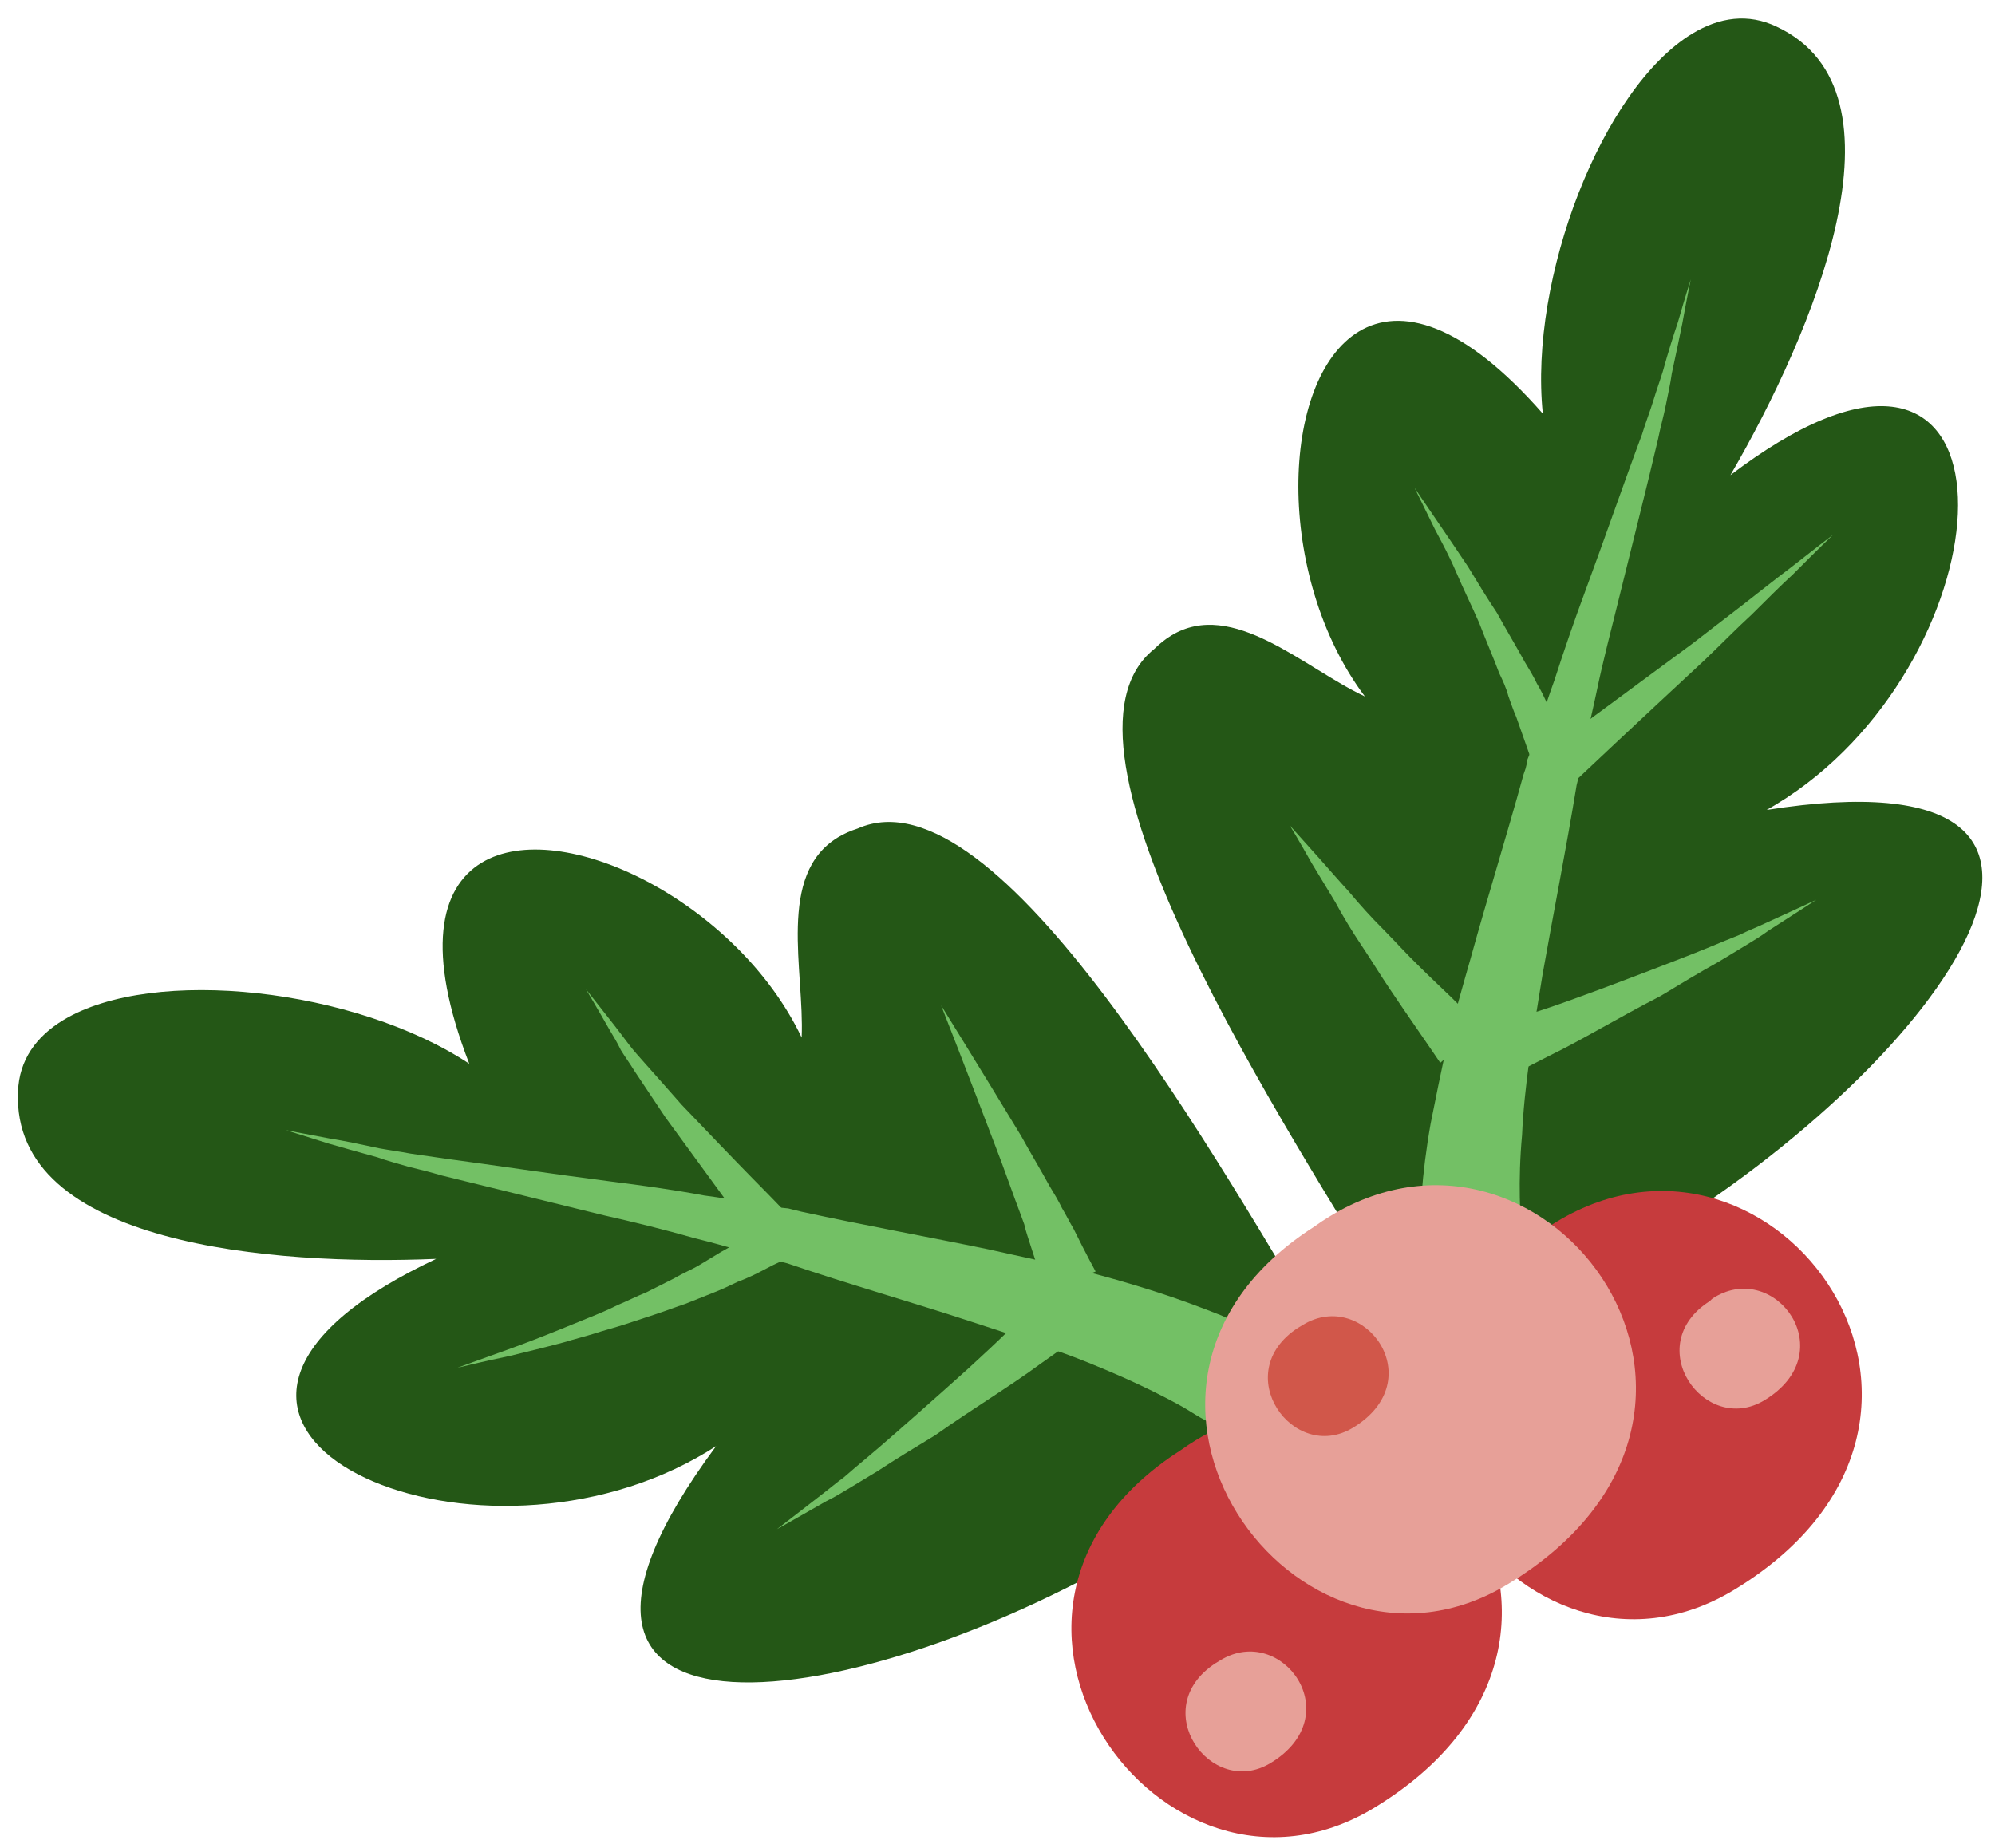 <?xml version="1.0" encoding="UTF-8"?>
<!-- Generated by Pixelmator Pro 2.4.5 -->
<svg width="177" height="164" viewBox="0 0 177 164" xmlns="http://www.w3.org/2000/svg" xmlns:xlink="http://www.w3.org/1999/xlink">
    <path id="Path-copy-18" fill="#245716" fill-rule="evenodd" stroke="none" d="M 150.14 2.987 C 152.557 1.522 155.107 1.161 157.621 2.363 C 169.98 8.133 160.804 29.646 153.525 42.159 C 155.015 41.027 156.419 40.069 157.737 39.27 C 180.398 25.547 177.712 59.183 157.56 71.387 C 157.289 71.551 157.019 71.712 156.742 71.866 L 156.742 71.866 C 191.792 66.346 172.881 93.91 146.395 109.95 C 140.85 113.308 134.974 116.159 129.193 118.097 L 124.222 116.719 C 113.935 99.734 91.764 66.055 102.416 57.576 C 102.912 57.087 103.415 56.694 103.925 56.385 C 109.374 53.086 115.71 59.27 121.097 61.797 C 113.088 51.126 113.545 33.664 120.556 29.418 C 124.263 27.173 129.796 28.618 136.882 36.703 C 135.635 24.688 142.15 7.825 150.14 2.987 Z"/>
    <path id="Path-copy-17" fill="#73c065" fill-rule="evenodd" stroke="none" d="M 150.009 24.785 C 150.009 24.785 149.705 26.236 149.258 28.702 C 149.003 29.955 148.699 31.406 148.323 33.153 C 148.203 34.068 147.983 34.962 147.802 35.914 C 147.619 36.87 147.314 37.9 147.108 38.951 C 146.122 43.179 144.867 48.076 143.578 53.333 C 142.942 55.911 142.223 58.627 141.642 61.427 C 141.362 62.779 141.02 64.166 140.716 65.616 L 140.305 67.724 L 139.998 68.752 L 139.988 69.014 L 140.001 69.175 L 139.88 69.669 C 138.924 75.483 137.797 81.147 136.864 86.437 C 136.428 89.066 136.019 91.594 135.695 93.984 C 135.369 96.377 135.13 98.63 135.04 100.712 C 134.85 102.768 134.809 104.652 134.839 106.237 C 134.844 107.079 134.934 107.783 134.96 108.528 C 135.012 109.17 135.09 109.716 135.167 110.259 C 135.206 110.741 135.268 111.128 135.369 111.572 C 135.409 112.056 135.572 112.463 135.598 112.784 C 135.75 113.453 135.813 113.836 135.813 113.836 L 126.345 115.349 C 126.345 115.349 126.282 114.966 126.228 114.322 C 126.202 114.001 126.103 113.552 126.064 113.071 C 126.025 112.589 125.995 111.846 125.97 111.103 C 125.967 110.681 125.965 110.261 125.963 109.841 C 125.899 109.455 125.998 109.058 125.996 108.638 C 126.029 107.857 126.051 106.914 126.133 105.938 C 126.273 104.078 126.525 101.986 126.924 99.719 C 127.362 97.511 127.846 95.106 128.395 92.665 C 129.002 90.185 129.736 87.632 130.493 84.977 C 131.944 79.709 133.669 74.192 135.17 68.722 L 135.353 68.19 L 135.45 67.795 L 135.46 67.533 L 135.866 66.529 L 136.538 64.435 C 136.978 63.07 137.418 61.705 137.895 60.402 C 138.777 57.676 139.694 55.008 140.626 52.503 C 142.513 47.393 144.164 42.593 145.682 38.548 C 145.989 37.52 146.391 36.516 146.674 35.586 C 146.955 34.655 147.273 33.789 147.53 32.956 C 148.005 31.233 148.47 29.77 148.863 28.605 C 149.569 26.15 150.009 24.785 150.009 24.785 Z"/>
    <path id="Path-copy-16" fill="#73c065" fill-rule="evenodd" stroke="none" d="M 125.491 43.265 C 125.491 43.265 126.412 44.647 127.807 46.672 C 128.544 47.749 129.353 48.946 130.237 50.267 C 131.023 51.565 131.883 52.985 132.804 54.367 C 133.641 55.888 134.501 57.308 135.263 58.705 C 135.674 59.383 136.048 60.002 136.361 60.658 C 136.734 61.274 137.01 61.868 137.284 62.46 C 138.434 64.637 139.171 66.131 139.171 66.131 L 135.92 67.594 C 135.92 67.594 135.367 65.985 134.527 63.624 C 134.29 63.094 134.078 62.461 133.827 61.768 C 133.639 61.04 133.326 60.384 133.014 59.731 C 132.474 58.282 131.799 56.751 131.224 55.24 C 130.549 53.708 129.812 52.212 129.211 50.804 C 128.611 49.395 127.925 48.123 127.312 46.972 C 126.228 44.759 125.491 43.265 125.491 43.265 Z"/>
    <path id="Path-copy-15" fill="#73c065" fill-rule="evenodd" stroke="none" d="M 114.443 73.255 C 114.443 73.255 115.476 74.405 117.045 76.156 C 117.828 77.032 118.686 78.032 119.68 79.117 C 120.615 80.238 121.648 81.388 122.704 82.436 C 123.797 83.546 124.831 84.691 125.851 85.68 C 126.907 86.728 127.891 87.652 128.698 88.429 C 130.351 90.046 131.447 91.154 131.447 91.154 L 127.782 94.303 C 127.782 94.303 126.894 92.981 125.574 91.079 C 124.914 90.128 124.142 88.992 123.333 87.795 C 122.523 86.598 121.699 85.237 120.815 83.917 C 119.969 82.658 119.145 81.297 118.459 80.025 C 117.711 78.791 117 77.617 116.402 76.629 C 115.267 74.615 114.443 73.255 114.443 73.255 Z"/>
    <path id="Path-copy-14" fill="#73c065" fill-rule="evenodd" stroke="none" d="M 162.638 47.446 C 162.635 47.448 161.193 48.826 159.096 50.942 C 158.01 51.936 156.753 53.203 155.433 54.511 C 154.075 55.755 152.67 57.195 151.227 58.577 C 145.439 63.938 139.693 69.362 139.693 69.362 L 137.328 66.574 C 137.328 66.574 143.748 61.84 150.106 57.144 C 151.662 55.949 153.217 54.755 154.711 53.597 C 156.142 52.478 157.512 51.392 158.673 50.521 C 161.019 48.679 162.635 47.448 162.638 47.446 Z"/>
    <path id="Path-copy-13" fill="#73c065" fill-rule="evenodd" stroke="none" d="M 131.027 91.577 C 131.027 91.577 132.92 90.939 135.849 89.923 C 137.274 89.484 138.942 88.895 140.735 88.23 C 142.466 87.607 144.383 86.867 146.238 86.165 C 148.154 85.425 150.008 84.726 151.764 84 C 152.642 83.636 153.521 83.273 154.334 82.949 C 155.114 82.561 155.87 82.275 156.523 81.963 C 159.305 80.7 161.147 79.837 161.147 79.837 C 161.147 79.837 159.454 80.946 156.896 82.579 C 156.256 83.051 155.576 83.463 154.834 83.913 L 152.488 85.333 C 150.782 86.282 149.052 87.33 147.324 88.376 C 145.52 89.301 143.691 90.324 142.047 91.236 C 140.343 92.183 138.822 93.02 137.451 93.682 C 134.744 95.068 132.941 95.989 132.941 95.989 L 131.027 91.577 Z"/>
    <path id="Path-copy-12" fill="#245716" fill-rule="evenodd" stroke="none" d="M 5.616 90.512 C 13.606 85.673 31.568 87.712 41.635 94.385 C 37.754 84.361 39.032 78.79 42.726 76.553 C 49.723 72.315 65.382 80.018 71.125 92.061 C 71.384 86.114 68.891 77.603 74.347 74.298 C 74.86 73.988 75.441 73.724 76.101 73.512 C 88.55 68.001 108.127 103.251 118.413 120.237 L 117.332 125.281 C 112.935 129.506 107.681 133.395 102.134 136.755 C 75.636 152.802 42.403 156.818 63.534 128.314 L 63.534 128.314 C 63.282 128.477 63.028 128.637 62.772 128.792 C 52.69 134.898 39.892 134.662 32.4 131.129 C 25.007 127.664 22.889 120.936 34.206 114.082 C 35.52 113.287 37.012 112.491 38.698 111.699 C 24.298 112.316 0.984 110.479 1.598 96.853 C 1.694 94.069 3.198 91.976 5.616 90.512 Z"/>
    <path id="Path-copy-11" fill="#73c065" fill-rule="evenodd" stroke="none" d="M 25.364 100.272 C 25.364 100.272 26.715 100.551 29.28 101.026 C 30.494 101.217 31.944 101.521 33.692 101.898 C 34.549 102.056 35.463 102.176 36.419 102.358 C 37.435 102.5 38.45 102.647 39.565 102.814 C 43.792 103.38 48.81 104.141 54.213 104.836 C 56.864 105.171 59.715 105.556 62.478 106.076 C 63.854 106.256 65.267 106.499 66.742 106.703 L 68.848 107.116 L 69.925 107.221 L 70.224 107.296 L 70.619 107.394 L 71.114 107.515 C 76.657 108.719 82.345 109.747 87.748 110.864 C 90.389 111.461 92.992 111.993 95.47 112.604 C 97.95 113.211 100.305 113.897 102.404 114.569 C 104.597 115.265 106.568 116.012 108.343 116.712 C 109.246 117.091 110.03 117.546 110.799 117.842 C 111.17 118.038 111.507 118.171 111.88 118.37 C 112.251 118.566 112.561 118.799 112.934 118.998 C 113.58 119.364 114.226 119.735 114.634 119.992 C 115.043 120.25 115.456 120.509 115.667 120.718 C 116.213 121.064 116.584 121.26 116.584 121.26 L 110.795 128.987 C 110.795 128.987 110.485 128.754 109.963 128.308 C 109.752 128.099 109.405 127.804 109.056 127.507 C 108.645 127.251 108.334 127.015 107.925 126.757 C 107.541 126.4 107.093 126.078 106.484 125.774 C 105.839 125.403 105.257 124.998 104.512 124.603 C 103.122 123.842 101.433 123.006 99.585 122.185 C 97.637 121.337 95.591 120.467 93.257 119.684 C 91.051 118.828 88.559 118.056 86.028 117.224 C 80.969 115.562 75.366 113.974 69.833 112.091 L 69.338 111.969 L 69.14 111.92 L 68.904 111.808 L 67.912 111.566 L 65.792 110.991 C 64.365 110.588 63.04 110.212 61.651 109.871 C 58.9 109.088 56.221 108.43 53.581 107.836 C 48.324 106.543 43.465 105.349 39.2 104.302 C 38.171 103.999 37.18 103.753 36.187 103.509 C 35.259 103.229 34.365 103.009 33.499 102.692 C 31.776 102.216 30.349 101.813 29.121 101.459 C 26.728 100.712 25.364 100.272 25.364 100.272 Z"/>
    <path id="Path-copy-10" fill="#73c065" fill-rule="evenodd" stroke="none" d="M 51.987 87.78 C 51.987 87.78 53.031 89.087 54.552 91.036 C 54.951 91.556 55.349 92.076 55.784 92.655 C 56.22 93.236 56.717 93.777 57.252 94.383 C 58.283 95.53 59.394 96.801 60.462 98.01 C 62.762 100.417 65.064 102.822 66.831 104.622 C 68.558 106.361 69.728 107.597 69.728 107.597 L 67 109.922 C 67 109.922 66.017 108.578 64.499 106.627 C 63.004 104.575 61.034 101.884 59.029 99.131 C 58.108 97.748 57.187 96.366 56.301 95.043 C 55.891 94.365 55.454 93.784 55.08 93.165 C 54.768 92.512 54.431 91.955 54.095 91.401 C 52.846 89.199 51.987 87.78 51.987 87.78 Z"/>
    <path id="Path-copy-9" fill="#73c065" fill-rule="evenodd" stroke="none" d="M 83.498 89.21 C 83.498 89.21 87.076 94.979 90.593 100.785 C 91.428 102.303 92.327 103.787 93.087 105.182 C 93.499 105.862 93.911 106.543 94.223 107.196 C 94.597 107.815 94.91 108.471 95.246 109.025 C 96.368 111.3 97.205 112.821 97.205 112.821 L 92.717 114.609 C 92.717 114.609 92.266 113.026 91.45 110.566 C 91.273 109.996 91.022 109.303 90.874 108.635 C 90.622 107.942 90.372 107.251 90.084 106.496 C 89.545 105.051 88.994 103.44 88.381 101.872 C 85.989 95.553 83.498 89.21 83.498 89.21 Z"/>
    <path id="Path-copy-8" fill="#73c065" fill-rule="evenodd" stroke="none" d="M 40.582 121.364 C 40.585 121.363 42.376 120.699 45.086 119.735 C 46.47 119.234 47.977 118.658 49.671 117.968 C 50.488 117.642 51.365 117.283 52.243 116.92 C 53.059 116.594 53.938 116.23 54.778 115.805 C 55.654 115.443 56.556 114.981 57.373 114.655 C 58.213 114.23 59.054 113.805 59.831 113.419 C 60.573 112.97 61.39 112.646 62.071 112.234 L 63.986 111.075 C 64.339 110.884 64.676 110.69 64.994 110.498 C 65.763 110.032 66.413 109.577 66.913 109.218 L 68.024 108.544 L 69.833 111.67 C 69.833 111.67 69.362 111.871 68.644 112.221 C 67.866 112.605 66.878 113.203 65.43 113.743 C 64.777 114.055 64.059 114.405 63.304 114.694 C 62.49 115.018 61.674 115.345 60.857 115.671 C 59.941 115.97 59.127 116.294 58.211 116.596 C 57.296 116.898 56.381 117.2 55.465 117.501 C 54.548 117.8 53.598 118.039 52.683 118.341 C 51.829 118.605 50.875 118.843 50.021 119.107 C 48.279 119.573 46.658 119.962 45.259 120.304 C 42.488 120.884 40.585 121.363 40.582 121.364 Z"/>
    <path id="Path-copy-7" fill="#73c065" fill-rule="evenodd" stroke="none" d="M 93.287 114.433 L 96.371 118.136 C 96.371 118.136 94.72 119.308 92.237 121.064 C 91.015 121.973 89.507 122.97 87.938 124.005 C 86.309 125.075 84.616 126.185 82.961 127.356 C 81.169 128.441 79.441 129.487 77.872 130.522 L 75.526 131.943 C 74.722 132.429 74.042 132.841 73.325 133.191 C 70.695 134.7 68.927 135.686 68.927 135.686 C 68.927 135.686 70.545 134.453 72.952 132.575 C 73.533 132.139 74.198 131.564 74.903 131.053 C 75.506 130.52 76.235 129.91 76.964 129.3 C 78.421 128.08 79.899 126.761 81.443 125.405 C 82.925 124.087 84.466 122.732 85.884 121.449 C 87.243 120.205 88.538 119 89.648 117.903 C 91.844 115.815 93.287 114.433 93.287 114.433 Z"/>
    <path id="Path-copy-6" fill="#c63b3d" fill-rule="evenodd" stroke="none" d="M 138.095 108.41 C 157.571 96.614 178.749 125.91 153.894 141.044 C 153.874 141.056 153.854 141.068 153.837 141.078 C 135.05 152.456 114.34 123.631 136.648 109.363 C 137.129 109.018 137.612 108.702 138.095 108.41 Z"/>
    <path id="Path-copy-5" fill="#e7a098" fill-rule="evenodd" stroke="none" d="M 152.114 115.107 C 157.551 111.815 163.53 120.014 156.548 124.242 C 151.237 127.458 145.493 119.37 151.72 115.43 C 151.868 115.257 151.991 115.182 152.114 115.107 Z"/>
    <path id="Path-copy-4" fill="#c63b3d" fill-rule="evenodd" stroke="none" d="M 106.162 127.749 C 125.636 115.955 146.816 145.249 121.958 160.384 C 121.941 160.395 121.921 160.407 121.902 160.419 C 103.115 171.796 82.466 142.934 104.715 128.702 C 105.194 128.358 105.679 128.041 106.162 127.749 Z"/>
    <path id="Path-copy-3" fill="#e7a098" fill-rule="evenodd" stroke="none" d="M 108.296 147.303 C 113.732 144.011 119.708 152.208 112.728 156.435 C 107.417 159.652 101.675 151.566 107.865 147.564 Z"/>
    <path id="Path-copy-2" fill="#e7a098" fill-rule="evenodd" stroke="none" d="M 118.028 107.897 C 137.507 96.1 158.746 125.363 133.829 140.534 C 133.809 140.545 133.792 140.556 133.772 140.568 C 114.985 151.945 94.337 123.083 116.585 108.852 C 117.064 108.508 117.545 108.189 118.028 107.897 Z"/>
    <path id="Path-copy" fill="#d1574a" fill-rule="evenodd" stroke="none" d="M 115.604 117.55 C 121.041 114.258 127.016 122.455 120.037 126.682 C 114.726 129.898 108.983 121.812 115.173 117.811 Z"/>
</svg>
